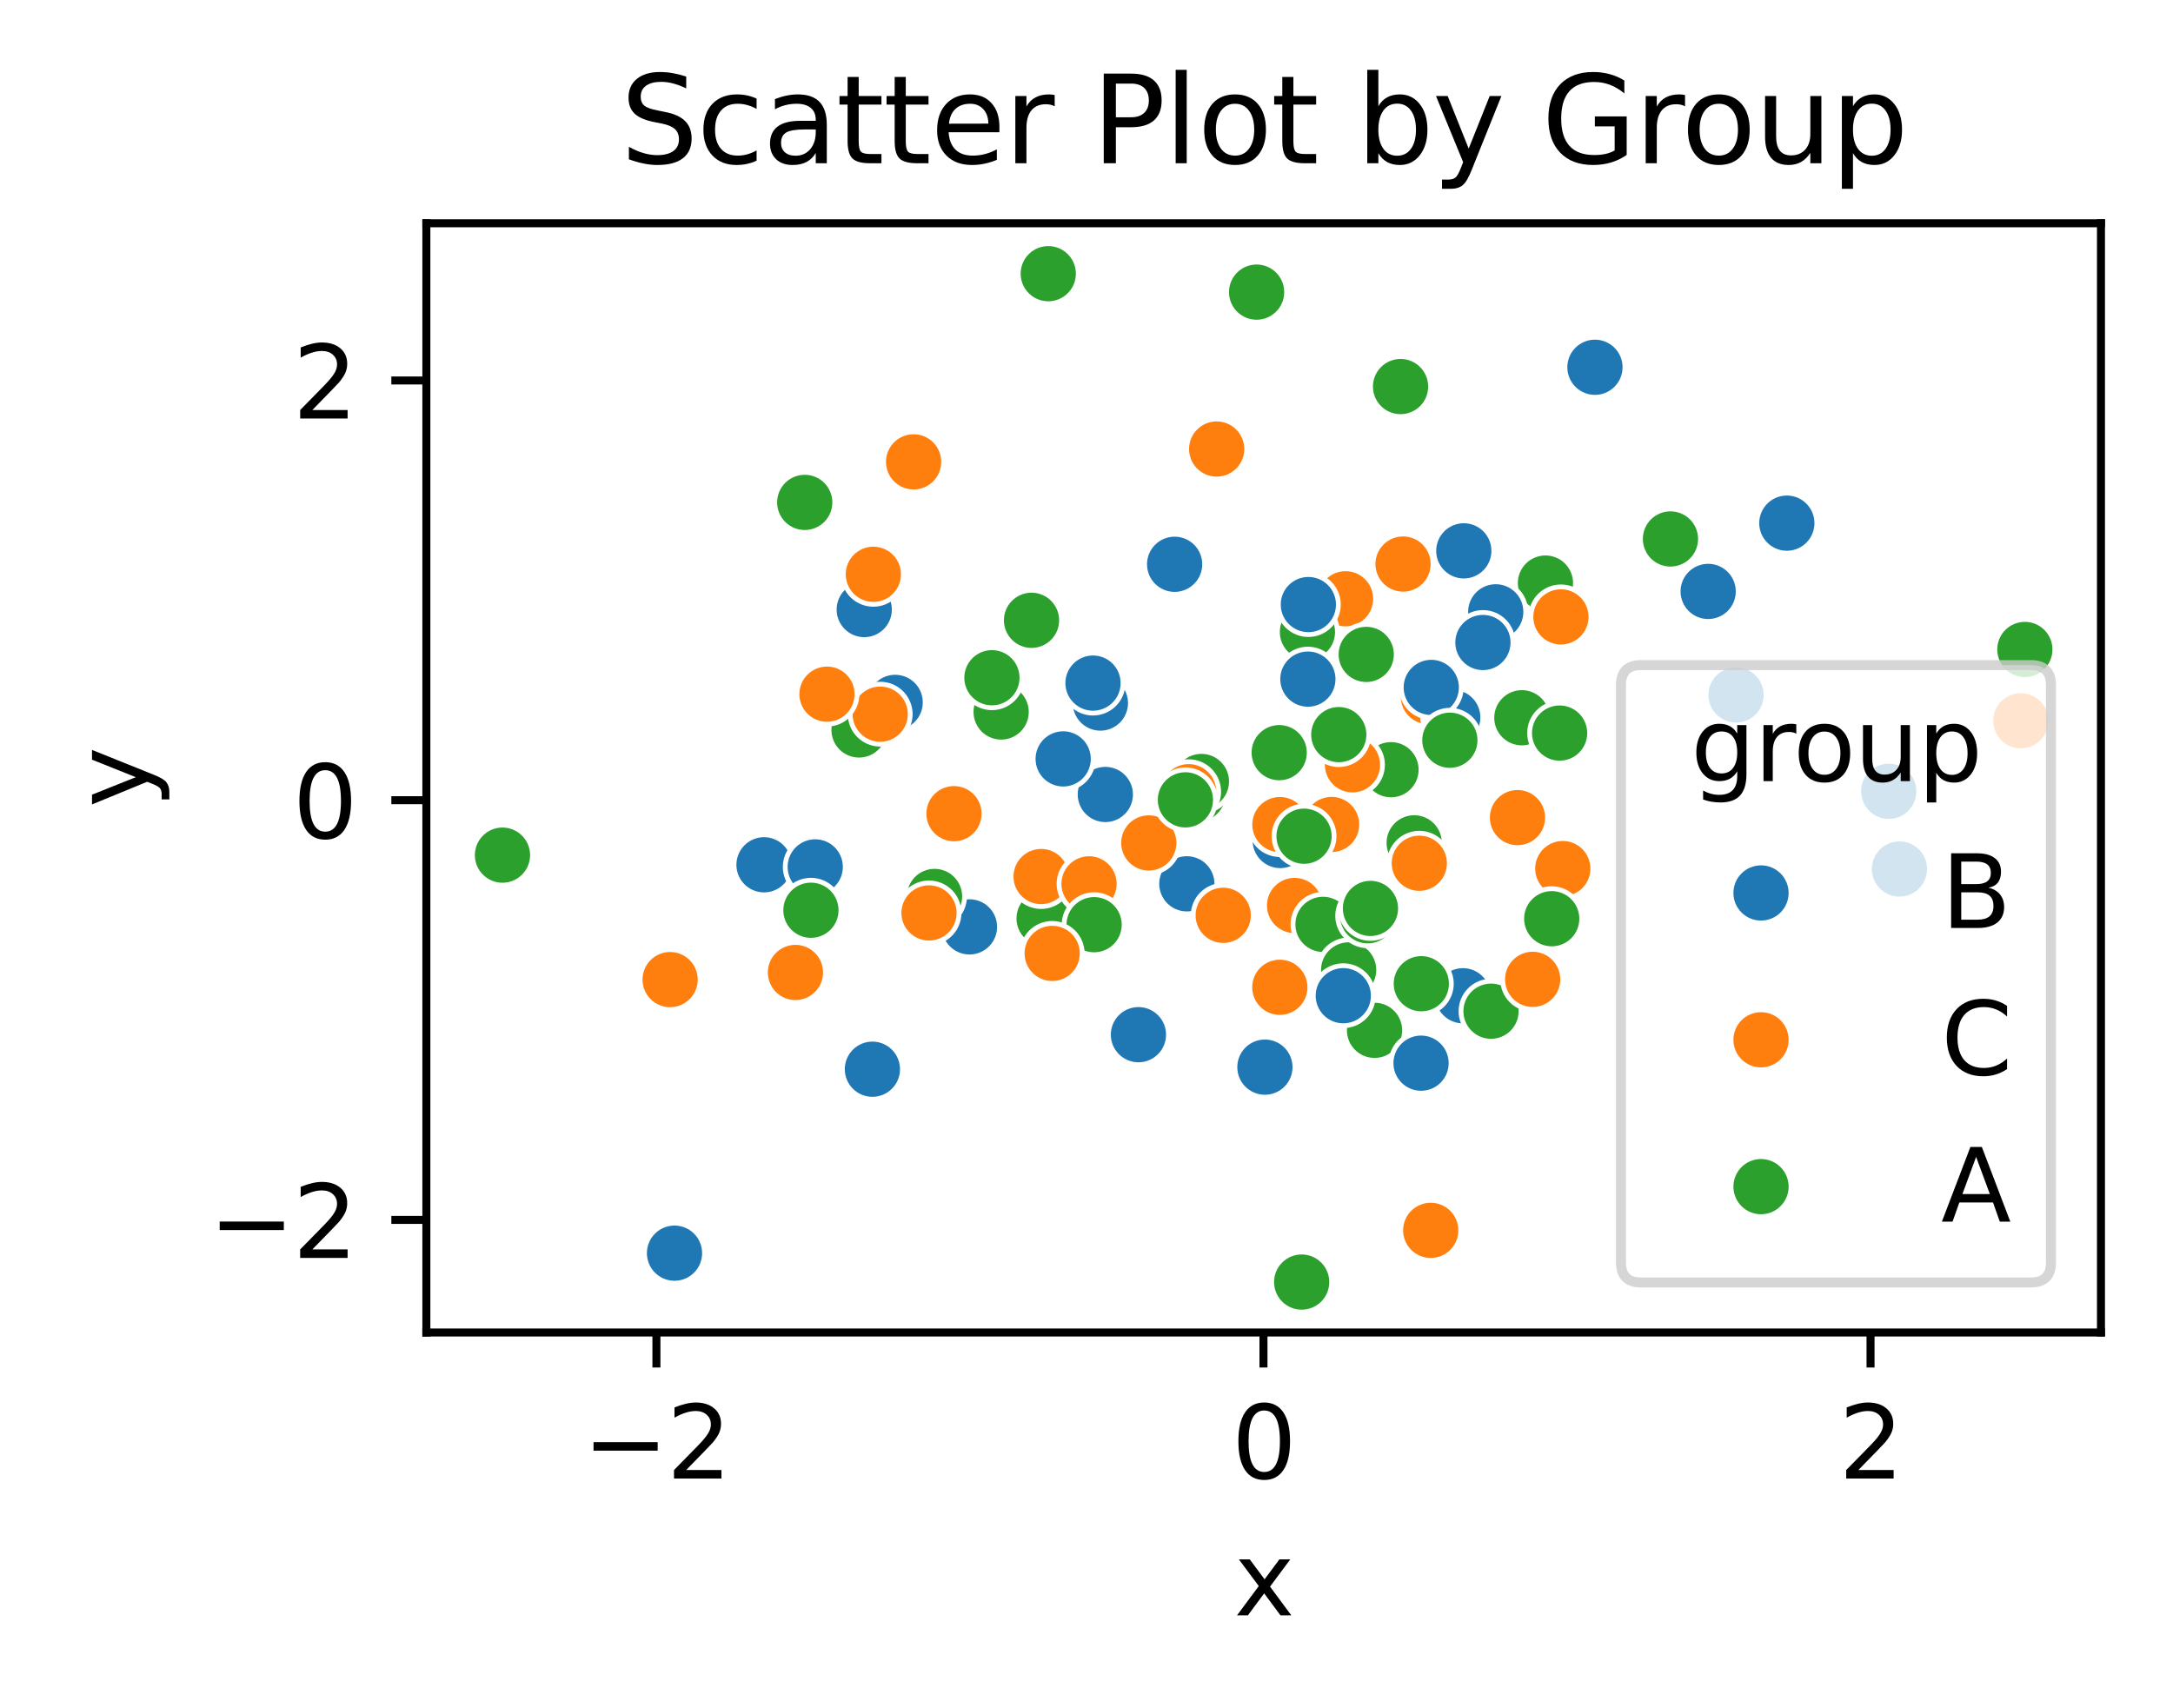 <?xml version="1.0" encoding="utf-8" standalone="no"?>
<!DOCTYPE svg PUBLIC "-//W3C//DTD SVG 1.1//EN"
  "http://www.w3.org/Graphics/SVG/1.1/DTD/svg11.dtd">
<svg xmlns:xlink="http://www.w3.org/1999/xlink" width="217.22pt" height="170.754pt" viewBox="0 0 217.22 170.754" xmlns="http://www.w3.org/2000/svg" version="1.1">
 <defs>
  <style type="text/css">*{stroke-linejoin: round; stroke-linecap: butt}</style>
 </defs>
 <g id="figure_1">
  <g id="patch_1">
   <path d="M 0 170.754 
L 217.22 170.754 
L 217.22 0 
L 0 0 
z
" style="fill: #ffffff"/>
  </g>
  <g id="axes_1">
   <g id="patch_2">
    <path d="M 42.62 133.198 
L 210.02 133.198 
L 210.02 22.318 
L 42.62 22.318 
z
" style="fill: #ffffff"/>
   </g>
   <g id="PathCollection_1">
    <defs>
     <path id="C0_0_d6e4bea80f" d="M 0 3 
C 0.796 3 1.559 2.684 2.121 2.121 
C 2.684 1.559 3 0.796 3 -0 
C 3 -0.796 2.684 -1.559 2.121 -2.121 
C 1.559 -2.684 0.796 -3 0 -3 
C -0.796 -3 -1.559 -2.684 -2.121 -2.121 
C -2.684 -1.559 -3 -0.796 -3 0 
C -3 0.796 -2.684 1.559 -2.121 2.121 
C -1.559 2.684 -0.796 3 0 3 
z
"/>
    </defs>
    <g clip-path="url(#pb078e7f9b9)">
     <use xlink:href="#C0_0_d6e4bea80f" x="76.373" y="86.446" style="fill: #1f77b4; stroke: #ffffff; stroke-width: 0.48"/>
    </g>
    <g clip-path="url(#pb078e7f9b9)">
     <use xlink:href="#C0_0_d6e4bea80f" x="133.111" y="82.416" style="fill: #ff7f0e; stroke: #ffffff; stroke-width: 0.48"/>
    </g>
    <g clip-path="url(#pb078e7f9b9)">
     <use xlink:href="#C0_0_d6e4bea80f" x="178.618" y="52.295" style="fill: #1f77b4; stroke: #ffffff; stroke-width: 0.48"/>
    </g>
    <g clip-path="url(#pb078e7f9b9)">
     <use xlink:href="#C0_0_d6e4bea80f" x="81.493" y="86.657" style="fill: #1f77b4; stroke: #ffffff; stroke-width: 0.48"/>
    </g>
    <g clip-path="url(#pb078e7f9b9)">
     <use xlink:href="#C0_0_d6e4bea80f" x="139.048" y="76.941" style="fill: #2ca02c; stroke: #ffffff; stroke-width: 0.48"/>
    </g>
    <g clip-path="url(#pb078e7f9b9)">
     <use xlink:href="#C0_0_d6e4bea80f" x="126.444" y="106.674" style="fill: #1f77b4; stroke: #ffffff; stroke-width: 0.48"/>
    </g>
    <g clip-path="url(#pb078e7f9b9)">
     <use xlink:href="#C0_0_d6e4bea80f" x="135.198" y="76.452" style="fill: #ff7f0e; stroke: #ffffff; stroke-width: 0.48"/>
    </g>
    <g clip-path="url(#pb078e7f9b9)">
     <use xlink:href="#C0_0_d6e4bea80f" x="118.641" y="88.348" style="fill: #1f77b4; stroke: #ffffff; stroke-width: 0.48"/>
    </g>
    <g clip-path="url(#pb078e7f9b9)">
     <use xlink:href="#C0_0_d6e4bea80f" x="86.392" y="60.933" style="fill: #1f77b4; stroke: #ffffff; stroke-width: 0.48"/>
    </g>
    <g clip-path="url(#pb078e7f9b9)">
     <use xlink:href="#C0_0_d6e4bea80f" x="109.999" y="70.279" style="fill: #1f77b4; stroke: #ffffff; stroke-width: 0.48"/>
    </g>
    <g clip-path="url(#pb078e7f9b9)">
     <use xlink:href="#C0_0_d6e4bea80f" x="89.485" y="70.212" style="fill: #1f77b4; stroke: #ffffff; stroke-width: 0.48"/>
    </g>
    <g clip-path="url(#pb078e7f9b9)">
     <use xlink:href="#C0_0_d6e4bea80f" x="129.409" y="90.514" style="fill: #ff7f0e; stroke: #ffffff; stroke-width: 0.48"/>
    </g>
    <g clip-path="url(#pb078e7f9b9)">
     <use xlink:href="#C0_0_d6e4bea80f" x="66.988" y="97.922" style="fill: #ff7f0e; stroke: #ffffff; stroke-width: 0.48"/>
    </g>
    <g clip-path="url(#pb078e7f9b9)">
     <use xlink:href="#C0_0_d6e4bea80f" x="81.063" y="90.989" style="fill: #2ca02c; stroke: #ffffff; stroke-width: 0.48"/>
    </g>
    <g clip-path="url(#pb078e7f9b9)">
     <use xlink:href="#C0_0_d6e4bea80f" x="85.871" y="72.968" style="fill: #2ca02c; stroke: #ffffff; stroke-width: 0.48"/>
    </g>
    <g clip-path="url(#pb078e7f9b9)">
     <use xlink:href="#C0_0_d6e4bea80f" x="156.222" y="86.825" style="fill: #ff7f0e; stroke: #ffffff; stroke-width: 0.48"/>
    </g>
    <g clip-path="url(#pb078e7f9b9)">
     <use xlink:href="#C0_0_d6e4bea80f" x="142.781" y="69.632" style="fill: #ff7f0e; stroke: #ffffff; stroke-width: 0.48"/>
    </g>
    <g clip-path="url(#pb078e7f9b9)">
     <use xlink:href="#C0_0_d6e4bea80f" x="146.239" y="99.538" style="fill: #1f77b4; stroke: #ffffff; stroke-width: 0.48"/>
    </g>
    <g clip-path="url(#pb078e7f9b9)">
     <use xlink:href="#C0_0_d6e4bea80f" x="127.977" y="84.019" style="fill: #1f77b4; stroke: #ffffff; stroke-width: 0.48"/>
    </g>
    <g clip-path="url(#pb078e7f9b9)">
     <use xlink:href="#C0_0_d6e4bea80f" x="104.788" y="27.358" style="fill: #2ca02c; stroke: #ffffff; stroke-width: 0.48"/>
    </g>
    <g clip-path="url(#pb078e7f9b9)">
     <use xlink:href="#C0_0_d6e4bea80f" x="145.221" y="71.712" style="fill: #1f77b4; stroke: #ffffff; stroke-width: 0.48"/>
    </g>
    <g clip-path="url(#pb078e7f9b9)">
     <use xlink:href="#C0_0_d6e4bea80f" x="159.436" y="36.713" style="fill: #1f77b4; stroke: #ffffff; stroke-width: 0.48"/>
    </g>
    <g clip-path="url(#pb078e7f9b9)">
     <use xlink:href="#C0_0_d6e4bea80f" x="114.836" y="84.261" style="fill: #ff7f0e; stroke: #ffffff; stroke-width: 0.48"/>
    </g>
    <g clip-path="url(#pb078e7f9b9)">
     <use xlink:href="#C0_0_d6e4bea80f" x="137.404" y="102.993" style="fill: #2ca02c; stroke: #ffffff; stroke-width: 0.48"/>
    </g>
    <g clip-path="url(#pb078e7f9b9)">
     <use xlink:href="#C0_0_d6e4bea80f" x="119.748" y="79.369" style="fill: #2ca02c; stroke: #ffffff; stroke-width: 0.48"/>
    </g>
    <g clip-path="url(#pb078e7f9b9)">
     <use xlink:href="#C0_0_d6e4bea80f" x="170.754" y="59.12" style="fill: #1f77b4; stroke: #ffffff; stroke-width: 0.48"/>
    </g>
    <g clip-path="url(#pb078e7f9b9)">
     <use xlink:href="#C0_0_d6e4bea80f" x="141.366" y="84.252" style="fill: #2ca02c; stroke: #ffffff; stroke-width: 0.48"/>
    </g>
    <g clip-path="url(#pb078e7f9b9)">
     <use xlink:href="#C0_0_d6e4bea80f" x="67.426" y="125.268" style="fill: #1f77b4; stroke: #ffffff; stroke-width: 0.48"/>
    </g>
    <g clip-path="url(#pb078e7f9b9)">
     <use xlink:href="#C0_0_d6e4bea80f" x="104.371" y="91.806" style="fill: #2ca02c; stroke: #ffffff; stroke-width: 0.48"/>
    </g>
    <g clip-path="url(#pb078e7f9b9)">
     <use xlink:href="#C0_0_d6e4bea80f" x="104.072" y="87.62" style="fill: #ff7f0e; stroke: #ffffff; stroke-width: 0.48"/>
    </g>
    <g clip-path="url(#pb078e7f9b9)">
     <use xlink:href="#C0_0_d6e4bea80f" x="127.944" y="82.429" style="fill: #ff7f0e; stroke: #ffffff; stroke-width: 0.48"/>
    </g>
    <g clip-path="url(#pb078e7f9b9)">
     <use xlink:href="#C0_0_d6e4bea80f" x="87.988" y="71.389" style="fill: #ff7f0e; stroke: #ffffff; stroke-width: 0.48"/>
    </g>
    <g clip-path="url(#pb078e7f9b9)">
     <use xlink:href="#C0_0_d6e4bea80f" x="120.098" y="78.117" style="fill: #2ca02c; stroke: #ffffff; stroke-width: 0.48"/>
    </g>
    <g clip-path="url(#pb078e7f9b9)">
     <use xlink:href="#C0_0_d6e4bea80f" x="141.879" y="86.292" style="fill: #ff7f0e; stroke: #ffffff; stroke-width: 0.48"/>
    </g>
    <g clip-path="url(#pb078e7f9b9)">
     <use xlink:href="#C0_0_d6e4bea80f" x="130.119" y="128.158" style="fill: #2ca02c; stroke: #ffffff; stroke-width: 0.48"/>
    </g>
    <g clip-path="url(#pb078e7f9b9)">
     <use xlink:href="#C0_0_d6e4bea80f" x="96.913" y="92.653" style="fill: #1f77b4; stroke: #ffffff; stroke-width: 0.48"/>
    </g>
    <g clip-path="url(#pb078e7f9b9)">
     <use xlink:href="#C0_0_d6e4bea80f" x="134.506" y="59.855" style="fill: #ff7f0e; stroke: #ffffff; stroke-width: 0.48"/>
    </g>
    <g clip-path="url(#pb078e7f9b9)">
     <use xlink:href="#C0_0_d6e4bea80f" x="149.046" y="101.082" style="fill: #2ca02c; stroke: #ffffff; stroke-width: 0.48"/>
    </g>
    <g clip-path="url(#pb078e7f9b9)">
     <use xlink:href="#C0_0_d6e4bea80f" x="127.935" y="98.692" style="fill: #ff7f0e; stroke: #ffffff; stroke-width: 0.48"/>
    </g>
    <g clip-path="url(#pb078e7f9b9)">
     <use xlink:href="#C0_0_d6e4bea80f" x="154.488" y="58.285" style="fill: #2ca02c; stroke: #ffffff; stroke-width: 0.48"/>
    </g>
    <g clip-path="url(#pb078e7f9b9)">
     <use xlink:href="#C0_0_d6e4bea80f" x="189.874" y="86.868" style="fill: #1f77b4; stroke: #ffffff; stroke-width: 0.48"/>
    </g>
    <g clip-path="url(#pb078e7f9b9)">
     <use xlink:href="#C0_0_d6e4bea80f" x="142.054" y="106.277" style="fill: #1f77b4; stroke: #ffffff; stroke-width: 0.48"/>
    </g>
    <g clip-path="url(#pb078e7f9b9)">
     <use xlink:href="#C0_0_d6e4bea80f" x="130.695" y="63.185" style="fill: #2ca02c; stroke: #ffffff; stroke-width: 0.48"/>
    </g>
    <g clip-path="url(#pb078e7f9b9)">
     <use xlink:href="#C0_0_d6e4bea80f" x="140.004" y="38.641" style="fill: #2ca02c; stroke: #ffffff; stroke-width: 0.48"/>
    </g>
    <g clip-path="url(#pb078e7f9b9)">
     <use xlink:href="#C0_0_d6e4bea80f" x="130.788" y="60.433" style="fill: #1f77b4; stroke: #ffffff; stroke-width: 0.48"/>
    </g>
    <g clip-path="url(#pb078e7f9b9)">
     <use xlink:href="#C0_0_d6e4bea80f" x="110.493" y="79.418" style="fill: #1f77b4; stroke: #ffffff; stroke-width: 0.48"/>
    </g>
    <g clip-path="url(#pb078e7f9b9)">
     <use xlink:href="#C0_0_d6e4bea80f" x="143.02" y="122.988" style="fill: #ff7f0e; stroke: #ffffff; stroke-width: 0.48"/>
    </g>
    <g clip-path="url(#pb078e7f9b9)">
     <use xlink:href="#C0_0_d6e4bea80f" x="153.21" y="97.898" style="fill: #ff7f0e; stroke: #ffffff; stroke-width: 0.48"/>
    </g>
    <g clip-path="url(#pb078e7f9b9)">
     <use xlink:href="#C0_0_d6e4bea80f" x="173.541" y="69.471" style="fill: #1f77b4; stroke: #ffffff; stroke-width: 0.48"/>
    </g>
    <g clip-path="url(#pb078e7f9b9)">
     <use xlink:href="#C0_0_d6e4bea80f" x="91.327" y="46.169" style="fill: #ff7f0e; stroke: #ffffff; stroke-width: 0.48"/>
    </g>
    <g clip-path="url(#pb078e7f9b9)">
     <use xlink:href="#C0_0_d6e4bea80f" x="93.421" y="89.611" style="fill: #2ca02c; stroke: #ffffff; stroke-width: 0.48"/>
    </g>
    <g clip-path="url(#pb078e7f9b9)">
     <use xlink:href="#C0_0_d6e4bea80f" x="133.829" y="73.433" style="fill: #2ca02c; stroke: #ffffff; stroke-width: 0.48"/>
    </g>
    <g clip-path="url(#pb078e7f9b9)">
     <use xlink:href="#C0_0_d6e4bea80f" x="188.806" y="79.101" style="fill: #1f77b4; stroke: #ffffff; stroke-width: 0.48"/>
    </g>
    <g clip-path="url(#pb078e7f9b9)">
     <use xlink:href="#C0_0_d6e4bea80f" x="125.614" y="29.201" style="fill: #2ca02c; stroke: #ffffff; stroke-width: 0.48"/>
    </g>
    <g clip-path="url(#pb078e7f9b9)">
     <use xlink:href="#C0_0_d6e4bea80f" x="202.411" y="64.922" style="fill: #2ca02c; stroke: #ffffff; stroke-width: 0.48"/>
    </g>
    <g clip-path="url(#pb078e7f9b9)">
     <use xlink:href="#C0_0_d6e4bea80f" x="106.279" y="75.861" style="fill: #1f77b4; stroke: #ffffff; stroke-width: 0.48"/>
    </g>
    <g clip-path="url(#pb078e7f9b9)">
     <use xlink:href="#C0_0_d6e4bea80f" x="118.822" y="79.142" style="fill: #ff7f0e; stroke: #ffffff; stroke-width: 0.48"/>
    </g>
    <g clip-path="url(#pb078e7f9b9)">
     <use xlink:href="#C0_0_d6e4bea80f" x="151.692" y="81.73" style="fill: #ff7f0e; stroke: #ffffff; stroke-width: 0.48"/>
    </g>
    <g clip-path="url(#pb078e7f9b9)">
     <use xlink:href="#C0_0_d6e4bea80f" x="95.362" y="81.337" style="fill: #ff7f0e; stroke: #ffffff; stroke-width: 0.48"/>
    </g>
    <g clip-path="url(#pb078e7f9b9)">
     <use xlink:href="#C0_0_d6e4bea80f" x="146.326" y="55.064" style="fill: #1f77b4; stroke: #ffffff; stroke-width: 0.48"/>
    </g>
    <g clip-path="url(#pb078e7f9b9)">
     <use xlink:href="#C0_0_d6e4bea80f" x="132.251" y="92.4" style="fill: #2ca02c; stroke: #ffffff; stroke-width: 0.48"/>
    </g>
    <g clip-path="url(#pb078e7f9b9)">
     <use xlink:href="#C0_0_d6e4bea80f" x="166.984" y="53.875" style="fill: #2ca02c; stroke: #ffffff; stroke-width: 0.48"/>
    </g>
    <g clip-path="url(#pb078e7f9b9)">
     <use xlink:href="#C0_0_d6e4bea80f" x="140.253" y="56.383" style="fill: #ff7f0e; stroke: #ffffff; stroke-width: 0.48"/>
    </g>
    <g clip-path="url(#pb078e7f9b9)">
     <use xlink:href="#C0_0_d6e4bea80f" x="143.074" y="68.716" style="fill: #1f77b4; stroke: #ffffff; stroke-width: 0.48"/>
    </g>
    <g clip-path="url(#pb078e7f9b9)">
     <use xlink:href="#C0_0_d6e4bea80f" x="142.08" y="98.334" style="fill: #2ca02c; stroke: #ffffff; stroke-width: 0.48"/>
    </g>
    <g clip-path="url(#pb078e7f9b9)">
     <use xlink:href="#C0_0_d6e4bea80f" x="87.303" y="57.408" style="fill: #ff7f0e; stroke: #ffffff; stroke-width: 0.48"/>
    </g>
    <g clip-path="url(#pb078e7f9b9)">
     <use xlink:href="#C0_0_d6e4bea80f" x="113.802" y="103.429" style="fill: #1f77b4; stroke: #ffffff; stroke-width: 0.48"/>
    </g>
    <g clip-path="url(#pb078e7f9b9)">
     <use xlink:href="#C0_0_d6e4bea80f" x="118.498" y="79.955" style="fill: #2ca02c; stroke: #ffffff; stroke-width: 0.48"/>
    </g>
    <g clip-path="url(#pb078e7f9b9)">
     <use xlink:href="#C0_0_d6e4bea80f" x="100.078" y="71.172" style="fill: #2ca02c; stroke: #ffffff; stroke-width: 0.48"/>
    </g>
    <g clip-path="url(#pb078e7f9b9)">
     <use xlink:href="#C0_0_d6e4bea80f" x="136.573" y="65.416" style="fill: #2ca02c; stroke: #ffffff; stroke-width: 0.48"/>
    </g>
    <g clip-path="url(#pb078e7f9b9)">
     <use xlink:href="#C0_0_d6e4bea80f" x="99.155" y="67.748" style="fill: #2ca02c; stroke: #ffffff; stroke-width: 0.48"/>
    </g>
    <g clip-path="url(#pb078e7f9b9)">
     <use xlink:href="#C0_0_d6e4bea80f" x="134.816" y="96.954" style="fill: #2ca02c; stroke: #ffffff; stroke-width: 0.48"/>
    </g>
    <g clip-path="url(#pb078e7f9b9)">
     <use xlink:href="#C0_0_d6e4bea80f" x="122.275" y="91.498" style="fill: #ff7f0e; stroke: #ffffff; stroke-width: 0.48"/>
    </g>
    <g clip-path="url(#pb078e7f9b9)">
     <use xlink:href="#C0_0_d6e4bea80f" x="108.864" y="88.351" style="fill: #ff7f0e; stroke: #ffffff; stroke-width: 0.48"/>
    </g>
    <g clip-path="url(#pb078e7f9b9)">
     <use xlink:href="#C0_0_d6e4bea80f" x="117.42" y="56.407" style="fill: #1f77b4; stroke: #ffffff; stroke-width: 0.48"/>
    </g>
    <g clip-path="url(#pb078e7f9b9)">
     <use xlink:href="#C0_0_d6e4bea80f" x="82.668" y="69.392" style="fill: #ff7f0e; stroke: #ffffff; stroke-width: 0.48"/>
    </g>
    <g clip-path="url(#pb078e7f9b9)">
     <use xlink:href="#C0_0_d6e4bea80f" x="152.129" y="71.748" style="fill: #2ca02c; stroke: #ffffff; stroke-width: 0.48"/>
    </g>
    <g clip-path="url(#pb078e7f9b9)">
     <use xlink:href="#C0_0_d6e4bea80f" x="136.718" y="91.543" style="fill: #2ca02c; stroke: #ffffff; stroke-width: 0.48"/>
    </g>
    <g clip-path="url(#pb078e7f9b9)">
     <use xlink:href="#C0_0_d6e4bea80f" x="121.622" y="44.885" style="fill: #ff7f0e; stroke: #ffffff; stroke-width: 0.48"/>
    </g>
    <g clip-path="url(#pb078e7f9b9)">
     <use xlink:href="#C0_0_d6e4bea80f" x="155.904" y="73.279" style="fill: #2ca02c; stroke: #ffffff; stroke-width: 0.48"/>
    </g>
    <g clip-path="url(#pb078e7f9b9)">
     <use xlink:href="#C0_0_d6e4bea80f" x="87.208" y="106.88" style="fill: #1f77b4; stroke: #ffffff; stroke-width: 0.48"/>
    </g>
    <g clip-path="url(#pb078e7f9b9)">
     <use xlink:href="#C0_0_d6e4bea80f" x="130.74" y="67.886" style="fill: #1f77b4; stroke: #ffffff; stroke-width: 0.48"/>
    </g>
    <g clip-path="url(#pb078e7f9b9)">
     <use xlink:href="#C0_0_d6e4bea80f" x="50.229" y="85.481" style="fill: #2ca02c; stroke: #ffffff; stroke-width: 0.48"/>
    </g>
    <g clip-path="url(#pb078e7f9b9)">
     <use xlink:href="#C0_0_d6e4bea80f" x="103.115" y="62.006" style="fill: #2ca02c; stroke: #ffffff; stroke-width: 0.48"/>
    </g>
    <g clip-path="url(#pb078e7f9b9)">
     <use xlink:href="#C0_0_d6e4bea80f" x="144.933" y="73.996" style="fill: #2ca02c; stroke: #ffffff; stroke-width: 0.48"/>
    </g>
    <g clip-path="url(#pb078e7f9b9)">
     <use xlink:href="#C0_0_d6e4bea80f" x="202.007" y="72.049" style="fill: #ff7f0e; stroke: #ffffff; stroke-width: 0.48"/>
    </g>
    <g clip-path="url(#pb078e7f9b9)">
     <use xlink:href="#C0_0_d6e4bea80f" x="109.371" y="92.433" style="fill: #2ca02c; stroke: #ffffff; stroke-width: 0.48"/>
    </g>
    <g clip-path="url(#pb078e7f9b9)">
     <use xlink:href="#C0_0_d6e4bea80f" x="80.444" y="50.221" style="fill: #2ca02c; stroke: #ffffff; stroke-width: 0.48"/>
    </g>
    <g clip-path="url(#pb078e7f9b9)">
     <use xlink:href="#C0_0_d6e4bea80f" x="155.115" y="91.836" style="fill: #2ca02c; stroke: #ffffff; stroke-width: 0.48"/>
    </g>
    <g clip-path="url(#pb078e7f9b9)">
     <use xlink:href="#C0_0_d6e4bea80f" x="127.873" y="75.237" style="fill: #2ca02c; stroke: #ffffff; stroke-width: 0.48"/>
    </g>
    <g clip-path="url(#pb078e7f9b9)">
     <use xlink:href="#C0_0_d6e4bea80f" x="92.867" y="91.26" style="fill: #ff7f0e; stroke: #ffffff; stroke-width: 0.48"/>
    </g>
    <g clip-path="url(#pb078e7f9b9)">
     <use xlink:href="#C0_0_d6e4bea80f" x="130.357" y="83.59" style="fill: #2ca02c; stroke: #ffffff; stroke-width: 0.48"/>
    </g>
    <g clip-path="url(#pb078e7f9b9)">
     <use xlink:href="#C0_0_d6e4bea80f" x="136.995" y="90.808" style="fill: #2ca02c; stroke: #ffffff; stroke-width: 0.48"/>
    </g>
    <g clip-path="url(#pb078e7f9b9)">
     <use xlink:href="#C0_0_d6e4bea80f" x="79.515" y="97.209" style="fill: #ff7f0e; stroke: #ffffff; stroke-width: 0.48"/>
    </g>
    <g clip-path="url(#pb078e7f9b9)">
     <use xlink:href="#C0_0_d6e4bea80f" x="134.279" y="99.533" style="fill: #1f77b4; stroke: #ffffff; stroke-width: 0.48"/>
    </g>
    <g clip-path="url(#pb078e7f9b9)">
     <use xlink:href="#C0_0_d6e4bea80f" x="149.519" y="61.159" style="fill: #1f77b4; stroke: #ffffff; stroke-width: 0.48"/>
    </g>
    <g clip-path="url(#pb078e7f9b9)">
     <use xlink:href="#C0_0_d6e4bea80f" x="109.261" y="68.284" style="fill: #1f77b4; stroke: #ffffff; stroke-width: 0.48"/>
    </g>
    <g clip-path="url(#pb078e7f9b9)">
     <use xlink:href="#C0_0_d6e4bea80f" x="148.237" y="64.226" style="fill: #1f77b4; stroke: #ffffff; stroke-width: 0.48"/>
    </g>
    <g clip-path="url(#pb078e7f9b9)">
     <use xlink:href="#C0_0_d6e4bea80f" x="156.034" y="61.666" style="fill: #ff7f0e; stroke: #ffffff; stroke-width: 0.48"/>
    </g>
    <g clip-path="url(#pb078e7f9b9)">
     <use xlink:href="#C0_0_d6e4bea80f" x="105.18" y="95.305" style="fill: #ff7f0e; stroke: #ffffff; stroke-width: 0.48"/>
    </g>
   </g>
   <g id="matplotlib.axis_1">
    <g id="xtick_1">
     <g id="line2d_1">
      <defs>
       <path id="m6230db9575" d="M 0 0 
L 0 3.5 
" style="stroke: #000000; stroke-width: 0.8"/>
      </defs>
      <g>
       <use xlink:href="#m6230db9575" x="65.618" y="133.198" style="stroke: #000000; stroke-width: 0.8"/>
      </g>
     </g>
     <g id="text_1">
      <!-- −2 -->
      <g transform="translate(58.247 147.797) scale(0.1 -0.1)">
       <defs>
        <path id="DejaVuSans-2212" d="M 678 2272 
L 4684 2272 
L 4684 1741 
L 678 1741 
L 678 2272 
z
" transform="scale(0.016)"/>
        <path id="DejaVuSans-32" d="M 1228 531 
L 3431 531 
L 3431 0 
L 469 0 
L 469 531 
Q 828 903 1448 1529 
Q 2069 2156 2228 2338 
Q 2531 2678 2651 2914 
Q 2772 3150 2772 3378 
Q 2772 3750 2511 3984 
Q 2250 4219 1831 4219 
Q 1534 4219 1204 4116 
Q 875 4013 500 3803 
L 500 4441 
Q 881 4594 1212 4672 
Q 1544 4750 1819 4750 
Q 2544 4750 2975 4387 
Q 3406 4025 3406 3419 
Q 3406 3131 3298 2873 
Q 3191 2616 2906 2266 
Q 2828 2175 2409 1742 
Q 1991 1309 1228 531 
z
" transform="scale(0.016)"/>
       </defs>
       <use xlink:href="#DejaVuSans-2212"/>
       <use xlink:href="#DejaVuSans-32" transform="translate(83.789 0)"/>
      </g>
     </g>
    </g>
    <g id="xtick_2">
     <g id="line2d_2">
      <g>
       <use xlink:href="#m6230db9575" x="126.301" y="133.198" style="stroke: #000000; stroke-width: 0.8"/>
      </g>
     </g>
     <g id="text_2">
      <!-- 0 -->
      <g transform="translate(123.12 147.797) scale(0.1 -0.1)">
       <defs>
        <path id="DejaVuSans-30" d="M 2034 4250 
Q 1547 4250 1301 3770 
Q 1056 3291 1056 2328 
Q 1056 1369 1301 889 
Q 1547 409 2034 409 
Q 2525 409 2770 889 
Q 3016 1369 3016 2328 
Q 3016 3291 2770 3770 
Q 2525 4250 2034 4250 
z
M 2034 4750 
Q 2819 4750 3233 4129 
Q 3647 3509 3647 2328 
Q 3647 1150 3233 529 
Q 2819 -91 2034 -91 
Q 1250 -91 836 529 
Q 422 1150 422 2328 
Q 422 3509 836 4129 
Q 1250 4750 2034 4750 
z
" transform="scale(0.016)"/>
       </defs>
       <use xlink:href="#DejaVuSans-30"/>
      </g>
     </g>
    </g>
    <g id="xtick_3">
     <g id="line2d_3">
      <g>
       <use xlink:href="#m6230db9575" x="186.985" y="133.198" style="stroke: #000000; stroke-width: 0.8"/>
      </g>
     </g>
     <g id="text_3">
      <!-- 2 -->
      <g transform="translate(183.803 147.797) scale(0.1 -0.1)">
       <use xlink:href="#DejaVuSans-32"/>
      </g>
     </g>
    </g>
    <g id="text_4">
     <!-- x -->
     <g transform="translate(123.361 161.475) scale(0.1 -0.1)">
      <defs>
       <path id="DejaVuSans-78" d="M 3513 3500 
L 2247 1797 
L 3578 0 
L 2900 0 
L 1881 1375 
L 863 0 
L 184 0 
L 1544 1831 
L 300 3500 
L 978 3500 
L 1906 2253 
L 2834 3500 
L 3513 3500 
z
" transform="scale(0.016)"/>
      </defs>
      <use xlink:href="#DejaVuSans-78"/>
     </g>
    </g>
   </g>
   <g id="matplotlib.axis_2">
    <g id="ytick_1">
     <g id="line2d_4">
      <defs>
       <path id="m052cf30b4e" d="M 0 0 
L -3.5 0 
" style="stroke: #000000; stroke-width: 0.8"/>
      </defs>
      <g>
       <use xlink:href="#m052cf30b4e" x="42.62" y="121.945" style="stroke: #000000; stroke-width: 0.8"/>
      </g>
     </g>
     <g id="text_5">
      <!-- −2 -->
      <g transform="translate(20.878 125.745) scale(0.1 -0.1)">
       <use xlink:href="#DejaVuSans-2212"/>
       <use xlink:href="#DejaVuSans-32" transform="translate(83.789 0)"/>
      </g>
     </g>
    </g>
    <g id="ytick_2">
     <g id="line2d_5">
      <g>
       <use xlink:href="#m052cf30b4e" x="42.62" y="79.991" style="stroke: #000000; stroke-width: 0.8"/>
      </g>
     </g>
     <g id="text_6">
      <!-- 0 -->
      <g transform="translate(29.258 83.79) scale(0.1 -0.1)">
       <use xlink:href="#DejaVuSans-30"/>
      </g>
     </g>
    </g>
    <g id="ytick_3">
     <g id="line2d_6">
      <g>
       <use xlink:href="#m052cf30b4e" x="42.62" y="38.036" style="stroke: #000000; stroke-width: 0.8"/>
      </g>
     </g>
     <g id="text_7">
      <!-- 2 -->
      <g transform="translate(29.258 41.835) scale(0.1 -0.1)">
       <use xlink:href="#DejaVuSans-32"/>
      </g>
     </g>
    </g>
    <g id="text_8">
     <!-- y -->
     <g transform="translate(14.798 80.718) rotate(-90) scale(0.1 -0.1)">
      <defs>
       <path id="DejaVuSans-79" d="M 2059 -325 
Q 1816 -950 1584 -1140 
Q 1353 -1331 966 -1331 
L 506 -1331 
L 506 -850 
L 844 -850 
Q 1081 -850 1212 -737 
Q 1344 -625 1503 -206 
L 1606 56 
L 191 3500 
L 800 3500 
L 1894 763 
L 2988 3500 
L 3597 3500 
L 2059 -325 
z
" transform="scale(0.016)"/>
      </defs>
      <use xlink:href="#DejaVuSans-79"/>
     </g>
    </g>
   </g>
   <g id="line2d_7"/>
   <g id="line2d_8"/>
   <g id="line2d_9"/>
   <g id="patch_3">
    <path d="M 42.62 133.198 
L 42.62 22.318 
" style="fill: none; stroke: #000000; stroke-width: 0.8; stroke-linejoin: miter; stroke-linecap: square"/>
   </g>
   <g id="patch_4">
    <path d="M 210.02 133.198 
L 210.02 22.318 
" style="fill: none; stroke: #000000; stroke-width: 0.8; stroke-linejoin: miter; stroke-linecap: square"/>
   </g>
   <g id="patch_5">
    <path d="M 42.62 133.198 
L 210.02 133.198 
" style="fill: none; stroke: #000000; stroke-width: 0.8; stroke-linejoin: miter; stroke-linecap: square"/>
   </g>
   <g id="patch_6">
    <path d="M 42.62 22.318 
L 210.02 22.318 
" style="fill: none; stroke: #000000; stroke-width: 0.8; stroke-linejoin: miter; stroke-linecap: square"/>
   </g>
   <g id="text_9">
    <!-- Scatter Plot by Group -->
    <g transform="translate(62.02 16.318) scale(0.12 -0.12)">
     <defs>
      <path id="DejaVuSans-53" d="M 3425 4513 
L 3425 3897 
Q 3066 4069 2747 4153 
Q 2428 4238 2131 4238 
Q 1616 4238 1336 4038 
Q 1056 3838 1056 3469 
Q 1056 3159 1242 3001 
Q 1428 2844 1947 2747 
L 2328 2669 
Q 3034 2534 3370 2195 
Q 3706 1856 3706 1288 
Q 3706 609 3251 259 
Q 2797 -91 1919 -91 
Q 1588 -91 1214 -16 
Q 841 59 441 206 
L 441 856 
Q 825 641 1194 531 
Q 1563 422 1919 422 
Q 2459 422 2753 634 
Q 3047 847 3047 1241 
Q 3047 1584 2836 1778 
Q 2625 1972 2144 2069 
L 1759 2144 
Q 1053 2284 737 2584 
Q 422 2884 422 3419 
Q 422 4038 858 4394 
Q 1294 4750 2059 4750 
Q 2388 4750 2728 4690 
Q 3069 4631 3425 4513 
z
" transform="scale(0.016)"/>
      <path id="DejaVuSans-63" d="M 3122 3366 
L 3122 2828 
Q 2878 2963 2633 3030 
Q 2388 3097 2138 3097 
Q 1578 3097 1268 2742 
Q 959 2388 959 1747 
Q 959 1106 1268 751 
Q 1578 397 2138 397 
Q 2388 397 2633 464 
Q 2878 531 3122 666 
L 3122 134 
Q 2881 22 2623 -34 
Q 2366 -91 2075 -91 
Q 1284 -91 818 406 
Q 353 903 353 1747 
Q 353 2603 823 3093 
Q 1294 3584 2113 3584 
Q 2378 3584 2631 3529 
Q 2884 3475 3122 3366 
z
" transform="scale(0.016)"/>
      <path id="DejaVuSans-61" d="M 2194 1759 
Q 1497 1759 1228 1600 
Q 959 1441 959 1056 
Q 959 750 1161 570 
Q 1363 391 1709 391 
Q 2188 391 2477 730 
Q 2766 1069 2766 1631 
L 2766 1759 
L 2194 1759 
z
M 3341 1997 
L 3341 0 
L 2766 0 
L 2766 531 
Q 2569 213 2275 61 
Q 1981 -91 1556 -91 
Q 1019 -91 701 211 
Q 384 513 384 1019 
Q 384 1609 779 1909 
Q 1175 2209 1959 2209 
L 2766 2209 
L 2766 2266 
Q 2766 2663 2505 2880 
Q 2244 3097 1772 3097 
Q 1472 3097 1187 3025 
Q 903 2953 641 2809 
L 641 3341 
Q 956 3463 1253 3523 
Q 1550 3584 1831 3584 
Q 2591 3584 2966 3190 
Q 3341 2797 3341 1997 
z
" transform="scale(0.016)"/>
      <path id="DejaVuSans-74" d="M 1172 4494 
L 1172 3500 
L 2356 3500 
L 2356 3053 
L 1172 3053 
L 1172 1153 
Q 1172 725 1289 603 
Q 1406 481 1766 481 
L 2356 481 
L 2356 0 
L 1766 0 
Q 1100 0 847 248 
Q 594 497 594 1153 
L 594 3053 
L 172 3053 
L 172 3500 
L 594 3500 
L 594 4494 
L 1172 4494 
z
" transform="scale(0.016)"/>
      <path id="DejaVuSans-65" d="M 3597 1894 
L 3597 1613 
L 953 1613 
Q 991 1019 1311 708 
Q 1631 397 2203 397 
Q 2534 397 2845 478 
Q 3156 559 3463 722 
L 3463 178 
Q 3153 47 2828 -22 
Q 2503 -91 2169 -91 
Q 1331 -91 842 396 
Q 353 884 353 1716 
Q 353 2575 817 3079 
Q 1281 3584 2069 3584 
Q 2775 3584 3186 3129 
Q 3597 2675 3597 1894 
z
M 3022 2063 
Q 3016 2534 2758 2815 
Q 2500 3097 2075 3097 
Q 1594 3097 1305 2825 
Q 1016 2553 972 2059 
L 3022 2063 
z
" transform="scale(0.016)"/>
      <path id="DejaVuSans-72" d="M 2631 2963 
Q 2534 3019 2420 3045 
Q 2306 3072 2169 3072 
Q 1681 3072 1420 2755 
Q 1159 2438 1159 1844 
L 1159 0 
L 581 0 
L 581 3500 
L 1159 3500 
L 1159 2956 
Q 1341 3275 1631 3429 
Q 1922 3584 2338 3584 
Q 2397 3584 2469 3576 
Q 2541 3569 2628 3553 
L 2631 2963 
z
" transform="scale(0.016)"/>
      <path id="DejaVuSans-20" transform="scale(0.016)"/>
      <path id="DejaVuSans-50" d="M 1259 4147 
L 1259 2394 
L 2053 2394 
Q 2494 2394 2734 2622 
Q 2975 2850 2975 3272 
Q 2975 3691 2734 3919 
Q 2494 4147 2053 4147 
L 1259 4147 
z
M 628 4666 
L 2053 4666 
Q 2838 4666 3239 4311 
Q 3641 3956 3641 3272 
Q 3641 2581 3239 2228 
Q 2838 1875 2053 1875 
L 1259 1875 
L 1259 0 
L 628 0 
L 628 4666 
z
" transform="scale(0.016)"/>
      <path id="DejaVuSans-6c" d="M 603 4863 
L 1178 4863 
L 1178 0 
L 603 0 
L 603 4863 
z
" transform="scale(0.016)"/>
      <path id="DejaVuSans-6f" d="M 1959 3097 
Q 1497 3097 1228 2736 
Q 959 2375 959 1747 
Q 959 1119 1226 758 
Q 1494 397 1959 397 
Q 2419 397 2687 759 
Q 2956 1122 2956 1747 
Q 2956 2369 2687 2733 
Q 2419 3097 1959 3097 
z
M 1959 3584 
Q 2709 3584 3137 3096 
Q 3566 2609 3566 1747 
Q 3566 888 3137 398 
Q 2709 -91 1959 -91 
Q 1206 -91 779 398 
Q 353 888 353 1747 
Q 353 2609 779 3096 
Q 1206 3584 1959 3584 
z
" transform="scale(0.016)"/>
      <path id="DejaVuSans-62" d="M 3116 1747 
Q 3116 2381 2855 2742 
Q 2594 3103 2138 3103 
Q 1681 3103 1420 2742 
Q 1159 2381 1159 1747 
Q 1159 1113 1420 752 
Q 1681 391 2138 391 
Q 2594 391 2855 752 
Q 3116 1113 3116 1747 
z
M 1159 2969 
Q 1341 3281 1617 3432 
Q 1894 3584 2278 3584 
Q 2916 3584 3314 3078 
Q 3713 2572 3713 1747 
Q 3713 922 3314 415 
Q 2916 -91 2278 -91 
Q 1894 -91 1617 61 
Q 1341 213 1159 525 
L 1159 0 
L 581 0 
L 581 4863 
L 1159 4863 
L 1159 2969 
z
" transform="scale(0.016)"/>
      <path id="DejaVuSans-47" d="M 3809 666 
L 3809 1919 
L 2778 1919 
L 2778 2438 
L 4434 2438 
L 4434 434 
Q 4069 175 3628 42 
Q 3188 -91 2688 -91 
Q 1594 -91 976 548 
Q 359 1188 359 2328 
Q 359 3472 976 4111 
Q 1594 4750 2688 4750 
Q 3144 4750 3555 4637 
Q 3966 4525 4313 4306 
L 4313 3634 
Q 3963 3931 3569 4081 
Q 3175 4231 2741 4231 
Q 1884 4231 1454 3753 
Q 1025 3275 1025 2328 
Q 1025 1384 1454 906 
Q 1884 428 2741 428 
Q 3075 428 3337 486 
Q 3600 544 3809 666 
z
" transform="scale(0.016)"/>
      <path id="DejaVuSans-75" d="M 544 1381 
L 544 3500 
L 1119 3500 
L 1119 1403 
Q 1119 906 1312 657 
Q 1506 409 1894 409 
Q 2359 409 2629 706 
Q 2900 1003 2900 1516 
L 2900 3500 
L 3475 3500 
L 3475 0 
L 2900 0 
L 2900 538 
Q 2691 219 2414 64 
Q 2138 -91 1772 -91 
Q 1169 -91 856 284 
Q 544 659 544 1381 
z
M 1991 3584 
L 1991 3584 
z
" transform="scale(0.016)"/>
      <path id="DejaVuSans-70" d="M 1159 525 
L 1159 -1331 
L 581 -1331 
L 581 3500 
L 1159 3500 
L 1159 2969 
Q 1341 3281 1617 3432 
Q 1894 3584 2278 3584 
Q 2916 3584 3314 3078 
Q 3713 2572 3713 1747 
Q 3713 922 3314 415 
Q 2916 -91 2278 -91 
Q 1894 -91 1617 61 
Q 1341 213 1159 525 
z
M 3116 1747 
Q 3116 2381 2855 2742 
Q 2594 3103 2138 3103 
Q 1681 3103 1420 2742 
Q 1159 2381 1159 1747 
Q 1159 1113 1420 752 
Q 1681 391 2138 391 
Q 2594 391 2855 752 
Q 3116 1113 3116 1747 
z
" transform="scale(0.016)"/>
     </defs>
     <use xlink:href="#DejaVuSans-53"/>
     <use xlink:href="#DejaVuSans-63" transform="translate(63.477 0)"/>
     <use xlink:href="#DejaVuSans-61" transform="translate(118.457 0)"/>
     <use xlink:href="#DejaVuSans-74" transform="translate(179.736 0)"/>
     <use xlink:href="#DejaVuSans-74" transform="translate(218.945 0)"/>
     <use xlink:href="#DejaVuSans-65" transform="translate(258.154 0)"/>
     <use xlink:href="#DejaVuSans-72" transform="translate(319.678 0)"/>
     <use xlink:href="#DejaVuSans-20" transform="translate(360.791 0)"/>
     <use xlink:href="#DejaVuSans-50" transform="translate(392.578 0)"/>
     <use xlink:href="#DejaVuSans-6c" transform="translate(452.881 0)"/>
     <use xlink:href="#DejaVuSans-6f" transform="translate(480.664 0)"/>
     <use xlink:href="#DejaVuSans-74" transform="translate(541.846 0)"/>
     <use xlink:href="#DejaVuSans-20" transform="translate(581.055 0)"/>
     <use xlink:href="#DejaVuSans-62" transform="translate(612.842 0)"/>
     <use xlink:href="#DejaVuSans-79" transform="translate(676.318 0)"/>
     <use xlink:href="#DejaVuSans-20" transform="translate(735.498 0)"/>
     <use xlink:href="#DejaVuSans-47" transform="translate(767.285 0)"/>
     <use xlink:href="#DejaVuSans-72" transform="translate(844.775 0)"/>
     <use xlink:href="#DejaVuSans-6f" transform="translate(883.639 0)"/>
     <use xlink:href="#DejaVuSans-75" transform="translate(944.82 0)"/>
     <use xlink:href="#DejaVuSans-70" transform="translate(1008.199 0)"/>
    </g>
   </g>
   <g id="legend_1">
    <g id="patch_7">
     <path d="M 164.037 128.198 
L 203.02 128.198 
Q 205.02 128.198 205.02 126.198 
L 205.02 68.486 
Q 205.02 66.486 203.02 66.486 
L 164.037 66.486 
Q 162.037 66.486 162.037 68.486 
L 162.037 126.198 
Q 162.037 128.198 164.037 128.198 
z
" style="fill: #ffffff; opacity: 0.8; stroke: #cccccc; stroke-linejoin: miter"/>
    </g>
    <g id="text_10">
     <!-- group -->
     <g transform="translate(169.009 78.084) scale(0.1 -0.1)">
      <defs>
       <path id="DejaVuSans-67" d="M 2906 1791 
Q 2906 2416 2648 2759 
Q 2391 3103 1925 3103 
Q 1463 3103 1205 2759 
Q 947 2416 947 1791 
Q 947 1169 1205 825 
Q 1463 481 1925 481 
Q 2391 481 2648 825 
Q 2906 1169 2906 1791 
z
M 3481 434 
Q 3481 -459 3084 -895 
Q 2688 -1331 1869 -1331 
Q 1566 -1331 1297 -1286 
Q 1028 -1241 775 -1147 
L 775 -588 
Q 1028 -725 1275 -790 
Q 1522 -856 1778 -856 
Q 2344 -856 2625 -561 
Q 2906 -266 2906 331 
L 2906 616 
Q 2728 306 2450 153 
Q 2172 0 1784 0 
Q 1141 0 747 490 
Q 353 981 353 1791 
Q 353 2603 747 3093 
Q 1141 3584 1784 3584 
Q 2172 3584 2450 3431 
Q 2728 3278 2906 2969 
L 2906 3500 
L 3481 3500 
L 3481 434 
z
" transform="scale(0.016)"/>
      </defs>
      <use xlink:href="#DejaVuSans-67"/>
      <use xlink:href="#DejaVuSans-72" transform="translate(63.477 0)"/>
      <use xlink:href="#DejaVuSans-6f" transform="translate(102.34 0)"/>
      <use xlink:href="#DejaVuSans-75" transform="translate(163.521 0)"/>
      <use xlink:href="#DejaVuSans-70" transform="translate(226.9 0)"/>
     </g>
    </g>
    <g id="line2d_10">
     <defs>
      <path id="m3f11d15c19" d="M 0 3 
C 0.796 3 1.559 2.684 2.121 2.121 
C 2.684 1.559 3 0.796 3 0 
C 3 -0.796 2.684 -1.559 2.121 -2.121 
C 1.559 -2.684 0.796 -3 0 -3 
C -0.796 -3 -1.559 -2.684 -2.121 -2.121 
C -2.684 -1.559 -3 -0.796 -3 0 
C -3 0.796 -2.684 1.559 -2.121 2.121 
C -1.559 2.684 -0.796 3 0 3 
z
" style="stroke: #ffffff; stroke-width: 0.48"/>
     </defs>
     <g>
      <use xlink:href="#m3f11d15c19" x="176.037" y="89.262" style="fill: #1f77b4; stroke: #ffffff; stroke-width: 0.48"/>
     </g>
    </g>
    <g id="text_11">
     <!-- B -->
     <g transform="translate(194.037 92.762) scale(0.1 -0.1)">
      <defs>
       <path id="DejaVuSans-42" d="M 1259 2228 
L 1259 519 
L 2272 519 
Q 2781 519 3026 730 
Q 3272 941 3272 1375 
Q 3272 1813 3026 2020 
Q 2781 2228 2272 2228 
L 1259 2228 
z
M 1259 4147 
L 1259 2741 
L 2194 2741 
Q 2656 2741 2882 2914 
Q 3109 3088 3109 3444 
Q 3109 3797 2882 3972 
Q 2656 4147 2194 4147 
L 1259 4147 
z
M 628 4666 
L 2241 4666 
Q 2963 4666 3353 4366 
Q 3744 4066 3744 3513 
Q 3744 3084 3544 2831 
Q 3344 2578 2956 2516 
Q 3422 2416 3680 2098 
Q 3938 1781 3938 1306 
Q 3938 681 3513 340 
Q 3088 0 2303 0 
L 628 0 
L 628 4666 
z
" transform="scale(0.016)"/>
      </defs>
      <use xlink:href="#DejaVuSans-42"/>
     </g>
    </g>
    <g id="line2d_11">
     <defs>
      <path id="mf35047f8ac" d="M 0 3 
C 0.796 3 1.559 2.684 2.121 2.121 
C 2.684 1.559 3 0.796 3 0 
C 3 -0.796 2.684 -1.559 2.121 -2.121 
C 1.559 -2.684 0.796 -3 0 -3 
C -0.796 -3 -1.559 -2.684 -2.121 -2.121 
C -2.684 -1.559 -3 -0.796 -3 0 
C -3 0.796 -2.684 1.559 -2.121 2.121 
C -1.559 2.684 -0.796 3 0 3 
z
" style="stroke: #ffffff; stroke-width: 0.48"/>
     </defs>
     <g>
      <use xlink:href="#mf35047f8ac" x="176.037" y="103.94" style="fill: #ff7f0e; stroke: #ffffff; stroke-width: 0.48"/>
     </g>
    </g>
    <g id="text_12">
     <!-- C -->
     <g transform="translate(194.037 107.44) scale(0.1 -0.1)">
      <defs>
       <path id="DejaVuSans-43" d="M 4122 4306 
L 4122 3641 
Q 3803 3938 3442 4084 
Q 3081 4231 2675 4231 
Q 1875 4231 1450 3742 
Q 1025 3253 1025 2328 
Q 1025 1406 1450 917 
Q 1875 428 2675 428 
Q 3081 428 3442 575 
Q 3803 722 4122 1019 
L 4122 359 
Q 3791 134 3420 21 
Q 3050 -91 2638 -91 
Q 1578 -91 968 557 
Q 359 1206 359 2328 
Q 359 3453 968 4101 
Q 1578 4750 2638 4750 
Q 3056 4750 3426 4639 
Q 3797 4528 4122 4306 
z
" transform="scale(0.016)"/>
      </defs>
      <use xlink:href="#DejaVuSans-43"/>
     </g>
    </g>
    <g id="line2d_12">
     <defs>
      <path id="m89cfbb4697" d="M 0 3 
C 0.796 3 1.559 2.684 2.121 2.121 
C 2.684 1.559 3 0.796 3 0 
C 3 -0.796 2.684 -1.559 2.121 -2.121 
C 1.559 -2.684 0.796 -3 0 -3 
C -0.796 -3 -1.559 -2.684 -2.121 -2.121 
C -2.684 -1.559 -3 -0.796 -3 0 
C -3 0.796 -2.684 1.559 -2.121 2.121 
C -1.559 2.684 -0.796 3 0 3 
z
" style="stroke: #ffffff; stroke-width: 0.48"/>
     </defs>
     <g>
      <use xlink:href="#m89cfbb4697" x="176.037" y="118.618" style="fill: #2ca02c; stroke: #ffffff; stroke-width: 0.48"/>
     </g>
    </g>
    <g id="text_13">
     <!-- A -->
     <g transform="translate(194.037 122.118) scale(0.1 -0.1)">
      <defs>
       <path id="DejaVuSans-41" d="M 2188 4044 
L 1331 1722 
L 3047 1722 
L 2188 4044 
z
M 1831 4666 
L 2547 4666 
L 4325 0 
L 3669 0 
L 3244 1197 
L 1141 1197 
L 716 0 
L 50 0 
L 1831 4666 
z
" transform="scale(0.016)"/>
      </defs>
      <use xlink:href="#DejaVuSans-41"/>
     </g>
    </g>
   </g>
  </g>
 </g>
 <defs>
  <clipPath id="pb078e7f9b9">
   <rect x="42.62" y="22.318" width="167.4" height="110.88"/>
  </clipPath>
 </defs>
</svg>
